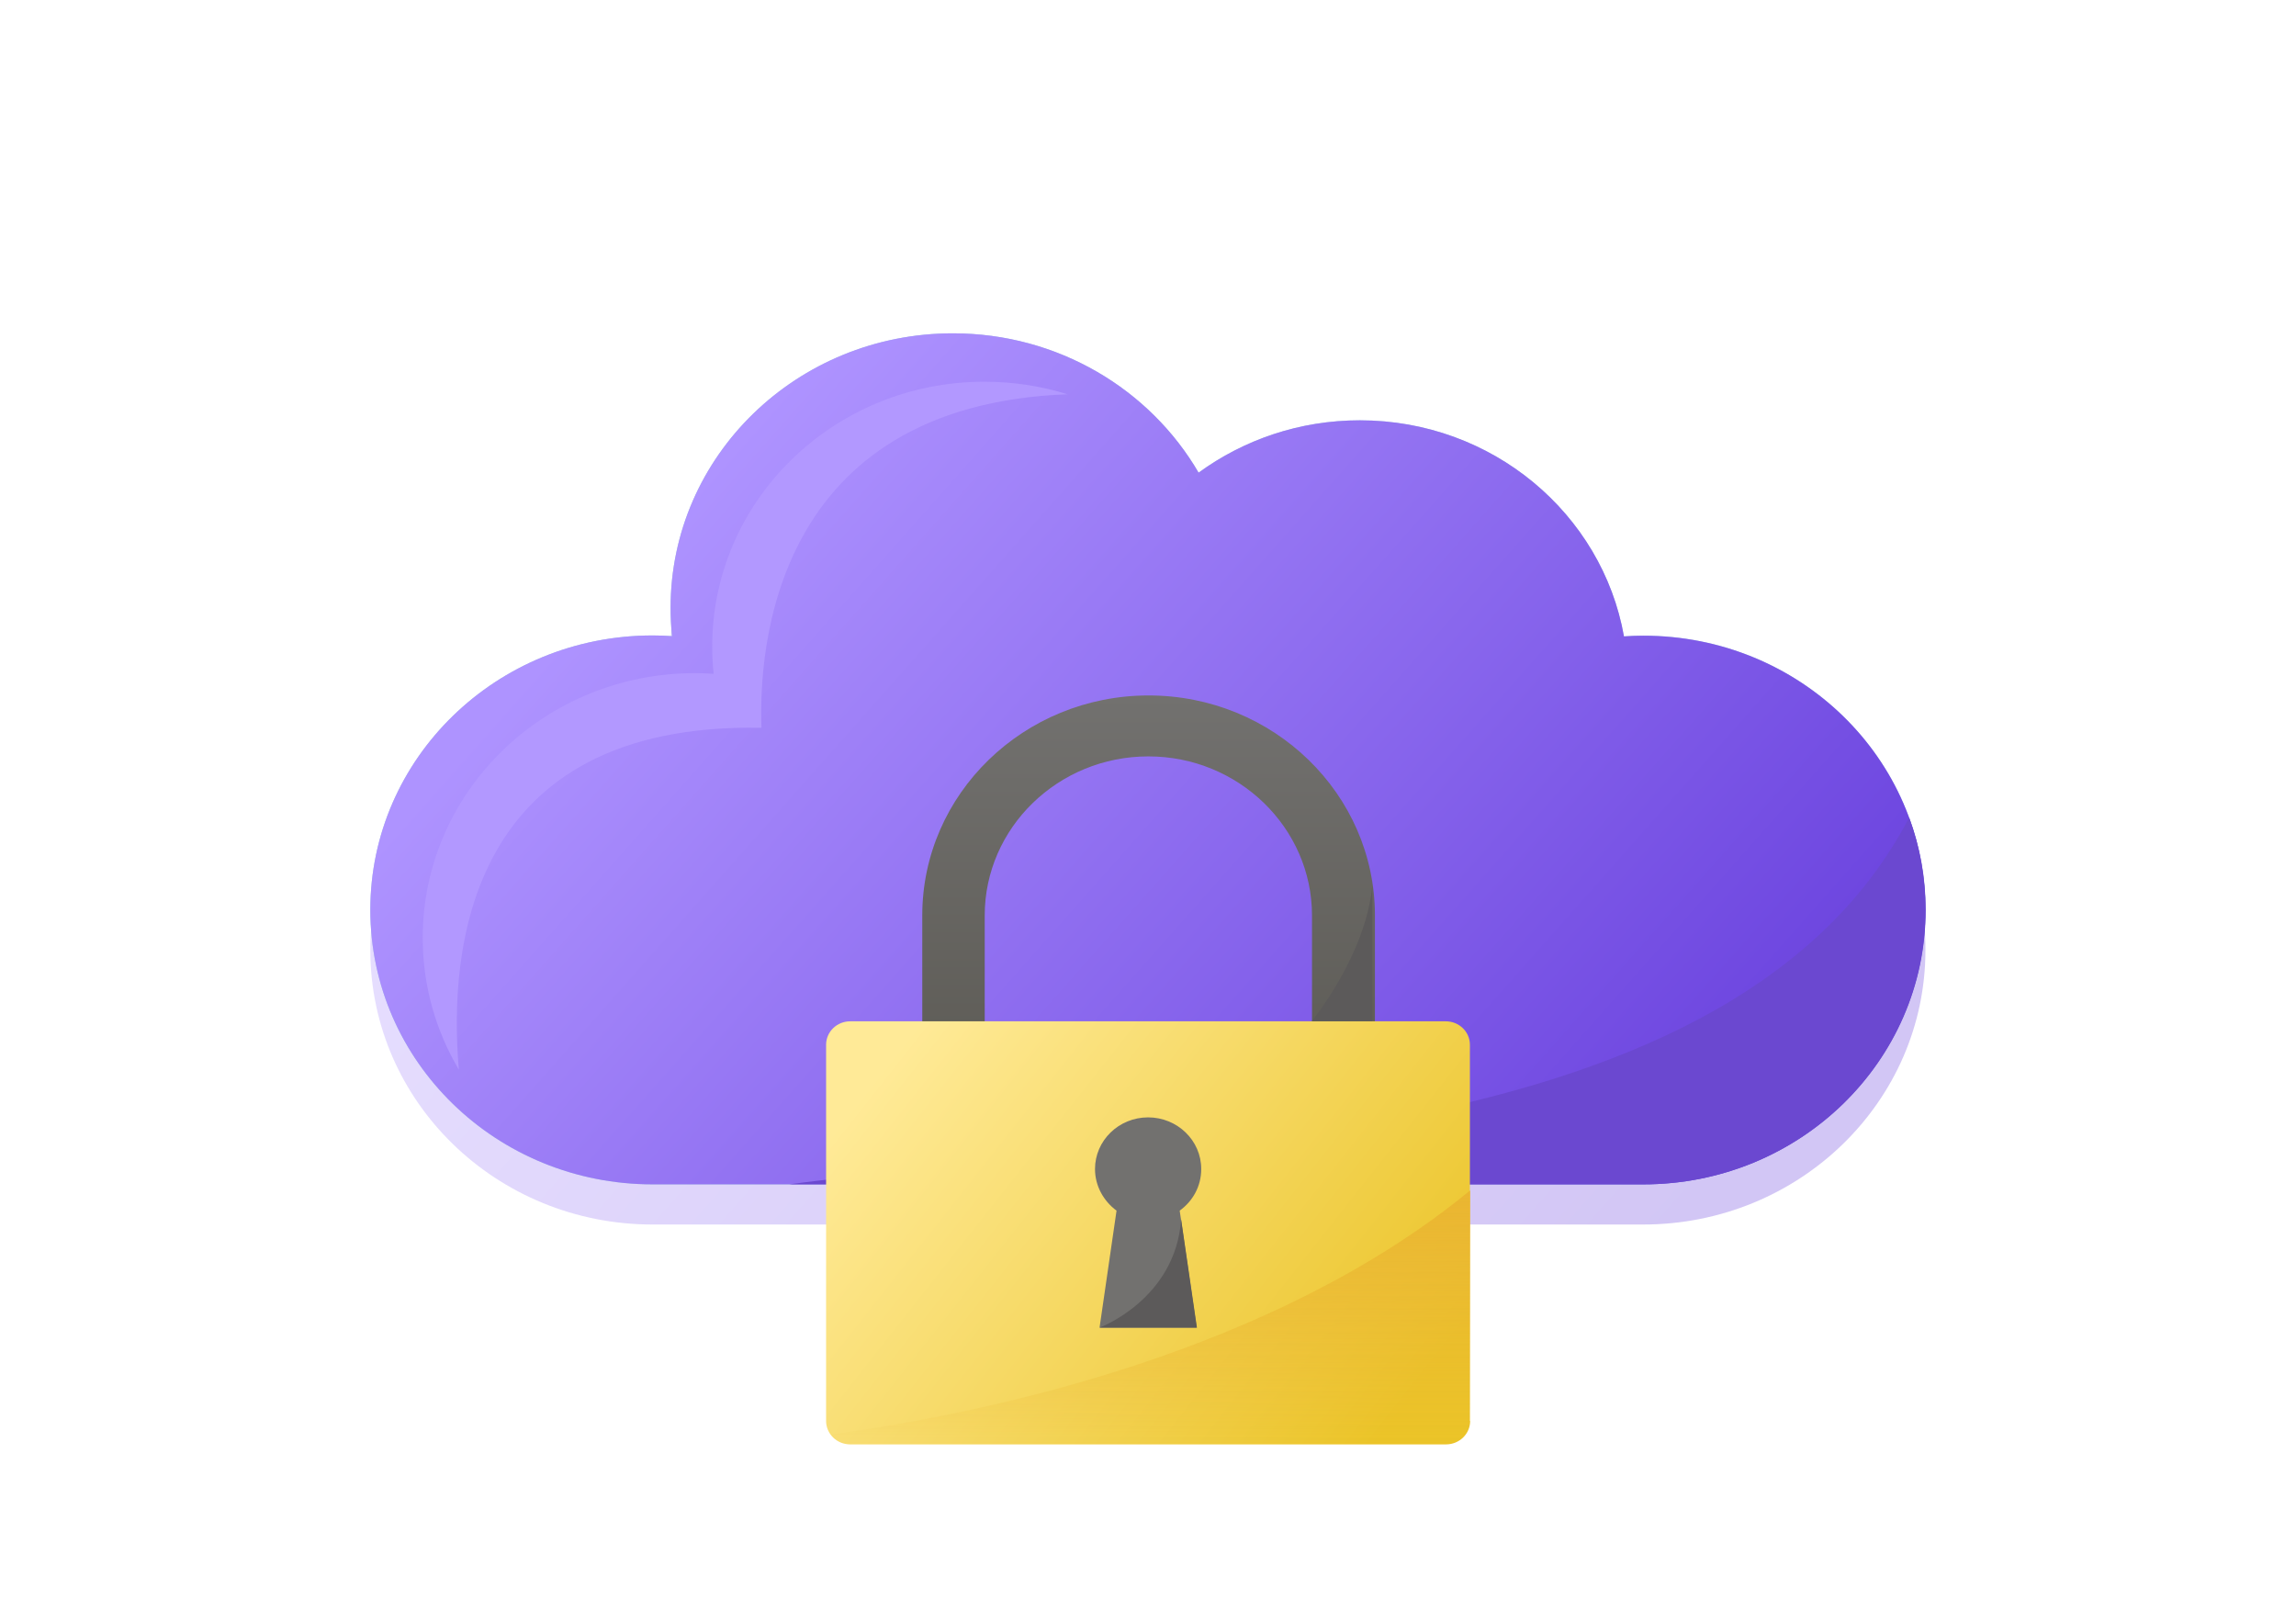 <svg width="310" height="216" viewBox="0 0 310 216" fill="none" xmlns="http://www.w3.org/2000/svg">
<g filter="url(#filter0_f_1224_455)">
<path d="M221.883 91.242C221.011 91.242 220.138 91.273 219.266 91.336C216.327 74.788 201.5 62.165 183.604 62.165C175.431 62.165 167.905 64.803 161.832 69.23C155.275 57.989 142.87 50.422 128.657 50.422C107.596 50.422 90.54 67.001 90.54 87.474C90.54 88.761 90.605 90.049 90.734 91.305C89.862 91.242 88.989 91.211 88.117 91.211C67.056 91.211 50 107.79 50 128.263C50 148.736 67.056 165.316 88.117 165.316H221.85C242.912 165.316 259.968 148.736 259.968 128.263C259.968 107.79 242.944 91.242 221.883 91.242Z" fill="url(#paint0_linear_1224_455)" fill-opacity="0.3"/>
</g>
<path d="M221.883 85.82C221.011 85.82 220.138 85.852 219.266 85.915C216.327 69.367 201.5 56.744 183.604 56.744C175.431 56.744 167.905 59.381 161.832 63.809C155.275 52.568 142.87 45 128.657 45C107.596 45 90.54 61.579 90.54 82.052C90.54 83.34 90.605 84.627 90.734 85.883C89.862 85.82 88.989 85.789 88.117 85.789C67.056 85.789 50 102.368 50 122.841C50 143.314 67.056 159.894 88.117 159.894H221.85C242.912 159.894 259.968 143.314 259.968 122.841C259.968 102.368 242.944 85.82 221.883 85.82Z" fill="#AAD0E2"/>
<path d="M221.883 85.82C221.011 85.82 220.138 85.852 219.266 85.915C216.327 69.367 201.5 56.744 183.604 56.744C175.431 56.744 167.905 59.381 161.832 63.809C155.275 52.568 142.87 45 128.657 45C107.596 45 90.54 61.579 90.54 82.052C90.54 83.34 90.605 84.627 90.734 85.883C89.862 85.82 88.989 85.789 88.117 85.789C67.056 85.789 50 102.368 50 122.841C50 143.314 67.056 159.894 88.117 159.894H221.85C242.912 159.894 259.968 143.314 259.968 122.841C259.968 102.368 242.944 85.82 221.883 85.82Z" fill="url(#paint1_linear_1224_455)"/>
<path d="M144.13 53.227C140.609 52.128 136.83 51.531 132.921 51.531C112.603 51.531 96.161 67.545 96.161 87.265C96.161 88.521 96.225 89.745 96.354 90.97C95.514 90.907 94.675 90.876 93.835 90.876C73.516 90.876 57.074 106.89 57.074 126.609C57.074 133.109 58.851 139.169 61.952 144.413C60.563 128.274 63.05 97.501 102.815 98.255C102.427 87.767 104.333 54.734 144.13 53.227Z" fill="#B298FF"/>
<path d="M106.562 159.894H221.883C242.944 159.894 260 143.314 260 122.841C260 118.477 259.225 114.269 257.771 110.375C232.737 158.387 147.974 154.148 106.562 159.894Z" fill="#6B48D0"/>
<path d="M185.575 150.756H177.144V123.595C177.144 111.757 167.227 102.117 155.049 102.117C142.87 102.117 132.953 111.757 132.953 123.595V150.756H124.522V123.595C124.522 107.204 138.219 93.89 155.081 93.89C171.943 93.89 185.639 107.204 185.639 123.595V150.756H185.575Z" fill="url(#paint2_linear_1224_455)"/>
<path d="M198.496 191.828C198.496 193.587 197.042 195 195.233 195H114.799C112.99 195 111.537 193.587 111.537 191.828V141.054C111.537 139.295 112.99 137.882 114.799 137.882H195.201C197.01 137.882 198.463 139.295 198.463 141.054V191.828H198.496Z" fill="url(#paint3_linear_1224_455)"/>
<path d="M177.111 137.85C177.111 137.85 184.379 129.058 185.284 119.576V137.85H177.111Z" fill="#5C5A5A"/>
<path d="M198.496 191.828V160.71C172.007 182.502 133.793 190.698 112.151 193.681C112.732 194.466 113.701 194.999 114.799 194.999H195.201C197.042 195.031 198.496 193.586 198.496 191.828Z" fill="url(#paint4_linear_1224_455)"/>
<path d="M162.187 157.821C162.187 153.959 158.957 150.851 155.016 150.851C151.043 150.851 147.845 153.991 147.845 157.821C147.845 160.114 149.008 162.155 150.752 163.442L148.459 179.237H161.573L159.28 163.442C161.057 162.155 162.187 160.145 162.187 157.821Z" fill="#72716F"/>
<path d="M148.459 179.236C148.459 179.236 158.699 175.436 159.474 164.635L161.606 179.236H148.459Z" fill="#5C5A5A"/>
<defs>
<filter id="filter0_f_1224_455" x="0" y="0.422" width="309.968" height="214.894" filterUnits="userSpaceOnUse" color-interpolation-filters="sRGB">
<feFlood flood-opacity="0" result="BackgroundImageFix"/>
<feBlend mode="normal" in="SourceGraphic" in2="BackgroundImageFix" result="shape"/>
<feGaussianBlur stdDeviation="25" result="effect1_foregroundBlur_1224_455"/>
</filter>
<linearGradient id="paint0_linear_1224_455" x1="103.667" y1="60.361" x2="226.187" y2="169.101" gradientUnits="userSpaceOnUse">
<stop stop-color="#AE93FF"/>
<stop offset="1" stop-color="#6A42DE"/>
</linearGradient>
<linearGradient id="paint1_linear_1224_455" x1="103.667" y1="54.94" x2="226.187" y2="163.679" gradientUnits="userSpaceOnUse">
<stop stop-color="#AE93FF"/>
<stop offset="1" stop-color="#6A42DE"/>
</linearGradient>
<linearGradient id="paint2_linear_1224_455" x1="155.081" y1="93.89" x2="155.081" y2="150.756" gradientUnits="userSpaceOnUse">
<stop stop-color="#72716F"/>
<stop offset="1" stop-color="#5B5953"/>
</linearGradient>
<linearGradient id="paint3_linear_1224_455" x1="120.933" y1="142.139" x2="186.517" y2="193.885" gradientUnits="userSpaceOnUse">
<stop stop-color="#FFEA97"/>
<stop offset="1" stop-color="#EBC428"/>
</linearGradient>
<linearGradient id="paint4_linear_1224_455" x1="155.323" y1="160.71" x2="155.323" y2="195" gradientUnits="userSpaceOnUse">
<stop stop-color="#EAB531"/>
<stop offset="1" stop-color="#EAB531" stop-opacity="0"/>
</linearGradient>
</defs>
</svg>
